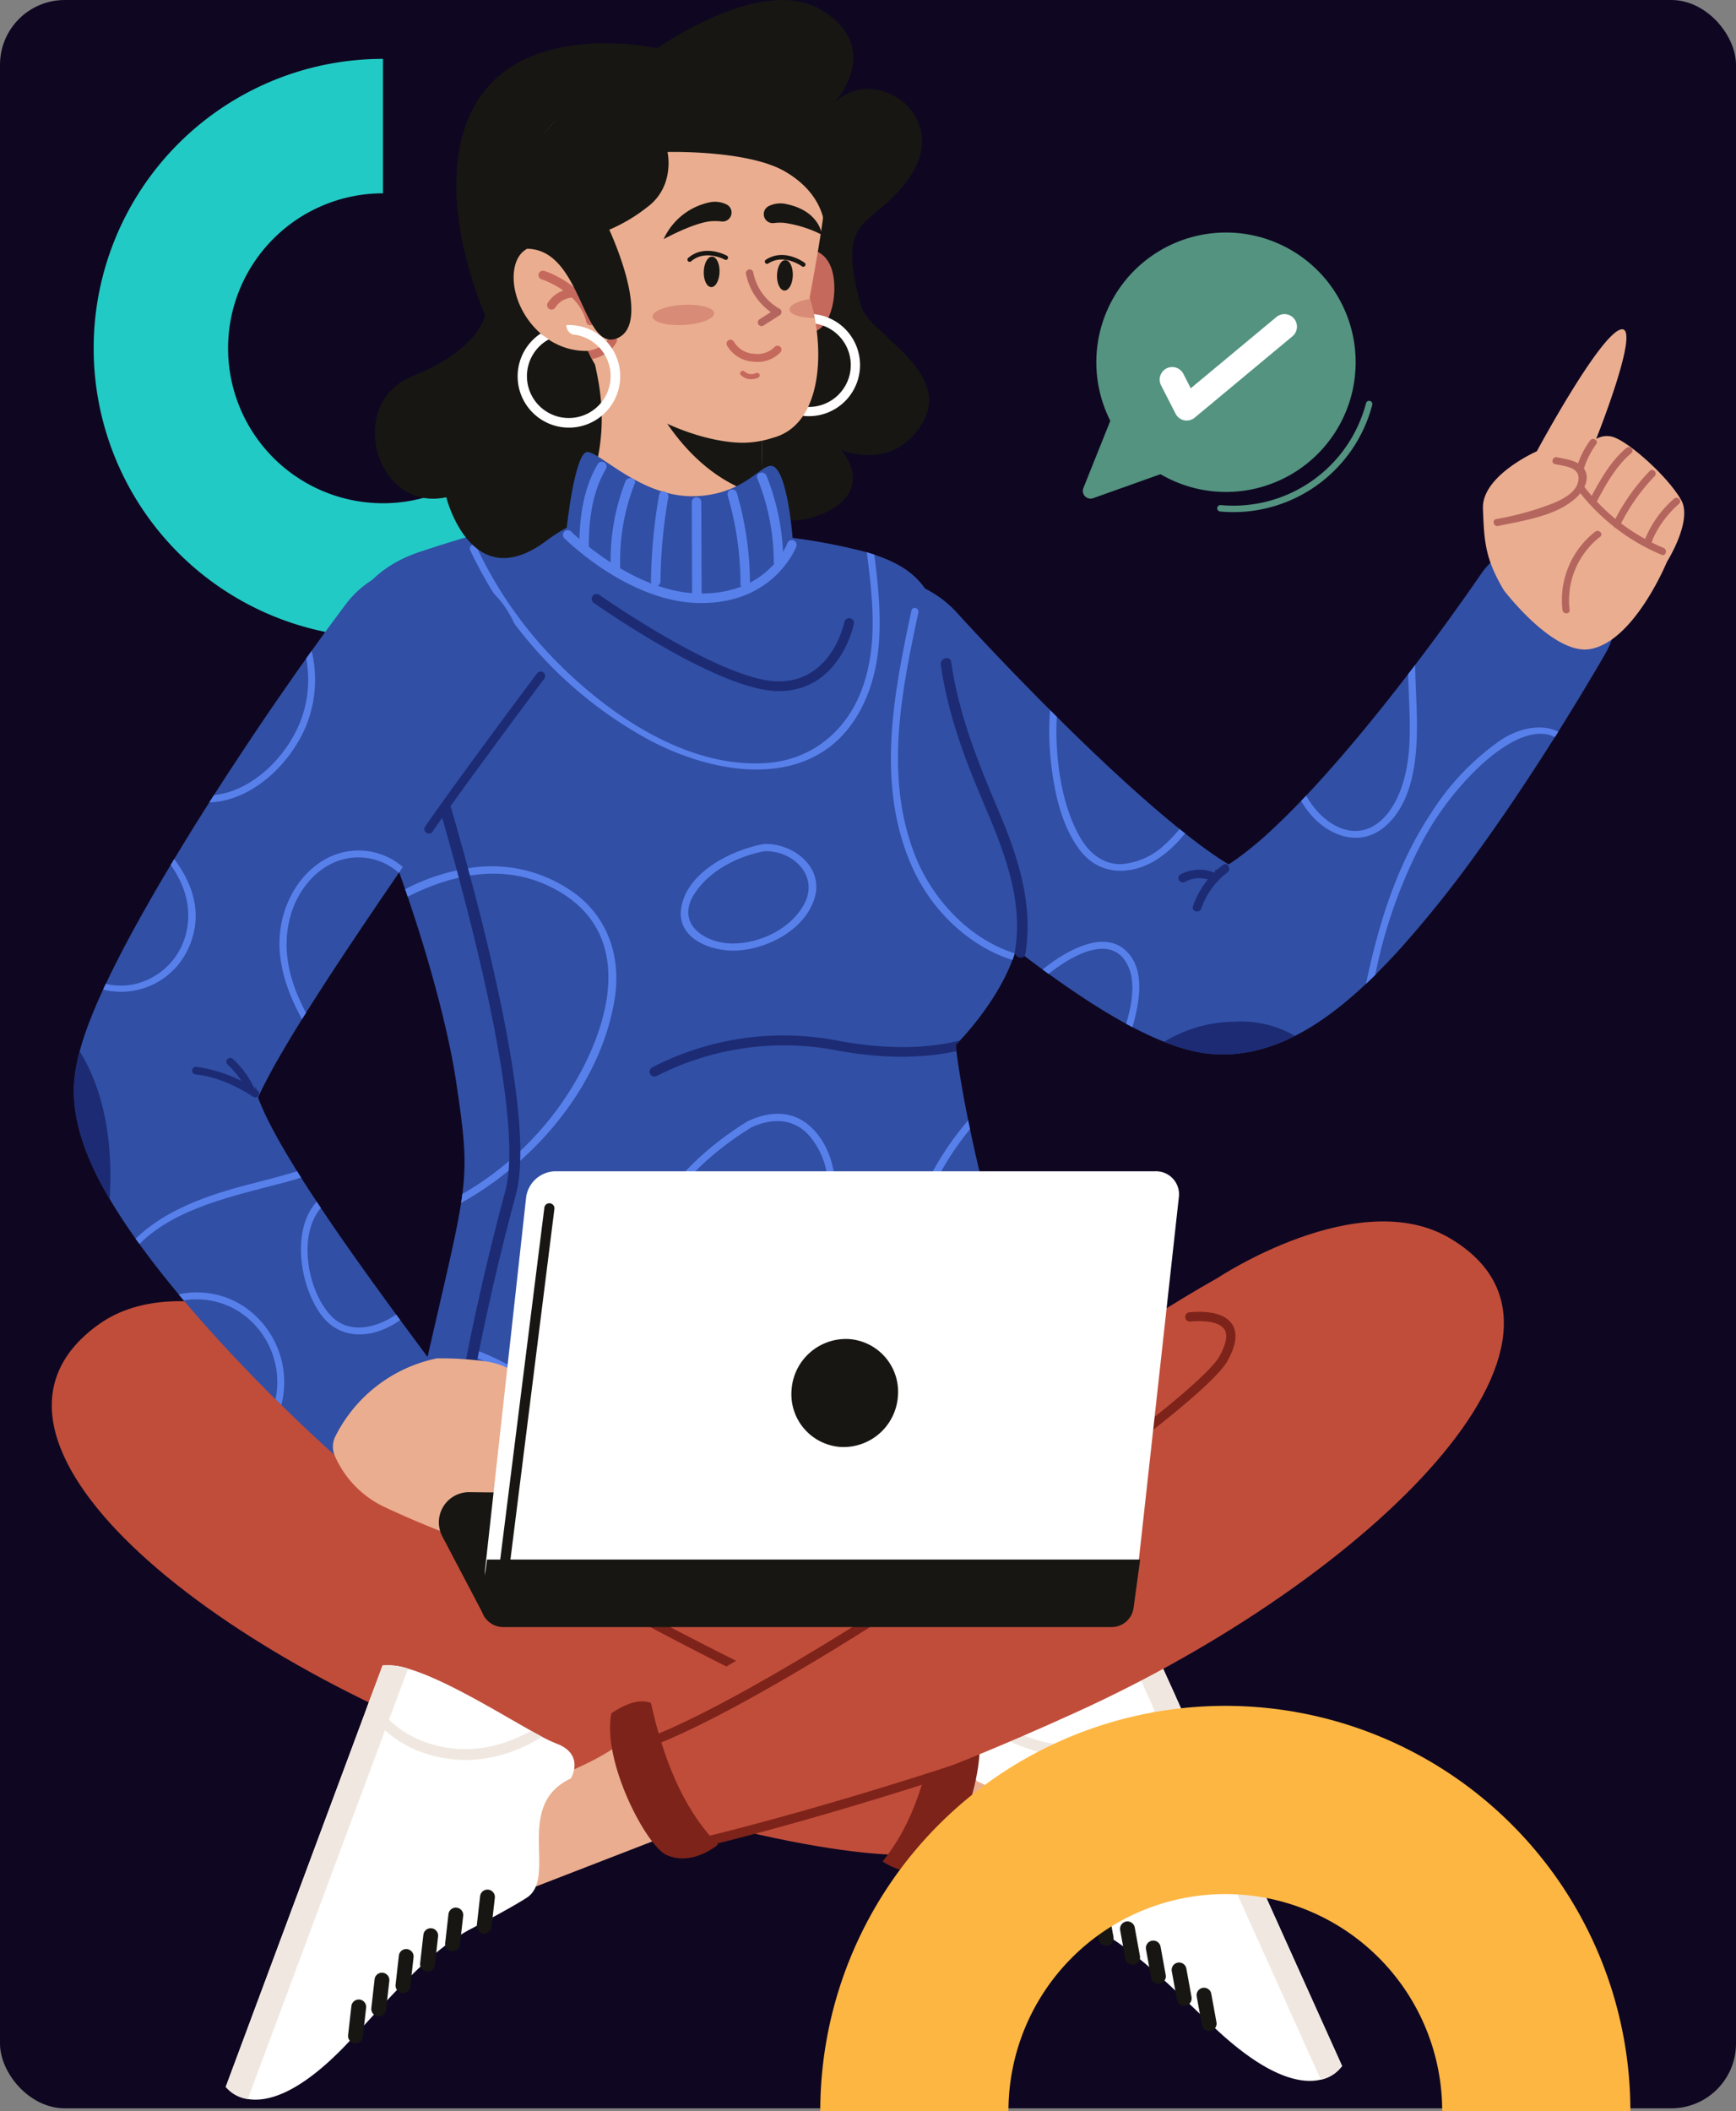<svg xmlns="http://www.w3.org/2000/svg" xmlns:xlink="http://www.w3.org/1999/xlink" width="295" height="358.609" viewBox="0 0 295 358.609">
  <rect x="0" y="0" width="295" height="358.609" fill="#808080" stroke="none"/>
  <defs>
    <clipPath id="clip-path">
      <rect id="Rectángulo_401801" data-name="Rectángulo 401801" width="4.286" height="3.247" fill="none"/>
    </clipPath>
    <clipPath id="clip-path-2">
      <rect id="Rectángulo_401802" data-name="Rectángulo 401802" width="10.46" height="3.456" fill="none"/>
    </clipPath>
    <clipPath id="clip-path-3">
      <rect id="Rectángulo_401803" data-name="Rectángulo 401803" width="49.207" height="47.504" fill="none"/>
    </clipPath>
  </defs>
  <g id="_117" data-name="117" transform="translate(-168.66 -467)">
    <g id="Grupo_1099796" data-name="Grupo 1099796" transform="translate(168.66 467)">
      <rect id="_46999web" data-name="46999web" width="295" height="358.146" rx="11" fill="#0f0721"/>
    </g>
    <path id="Trazado_873505" data-name="Trazado 873505" d="M49.164,98.328h0V75.488A26.324,26.324,0,1,1,75.488,49.164h22.84A49.164,49.164,0,1,0,49.164,98.328" transform="translate(184.576 575.328) rotate(-90)" fill="#22cac5"/>
    <g id="Grupo_1100635" data-name="Grupo 1100635" transform="translate(149.407 466.999)">
      <g id="Grupo_1100641" data-name="Grupo 1100641" transform="translate(28.051 0.001)">
        <path id="Trazado_876533" data-name="Trazado 876533" d="M102.7,198.35c2.586,1.857,6.679,3.789,12.8,5.736,34.78,11.066,66.67-6.8,66.67-6.8,1.927-9.524.735-20.349-2.474-24.311a3.5,3.5,0,0,0,.341-3.089l32.008-33.228c-18.2,15.086-40.717,20.021-58.246,30.614H153.8c-5.049,3.052-9.591,5.741-12.919,7.609-5.077,2.851-11.56,3.13-17.91,2.256-12.38-1.711-24.254-7.81-24.254-7.81s-39.861-18.068-47.336-17.465c-5.811.466,25.459,33.116,51.326,46.485" transform="translate(-3.623 76.251)" fill="#c04d3a"/>
        <path id="Trazado_876534" data-name="Trazado 876534" d="M130.968,196.38s-10.261-2.948-13.411-6.279l-7.129,16.786,24.27,7.575s.338-14.746-3.73-18.082" transform="translate(29.719 106.069)" fill="#eaad8f"/>
        <path id="Trazado_876535" data-name="Trazado 876535" d="M183.7,250.212l-31.374-69.64a10.686,10.686,0,0,0-4.281.826c-6.087,2.219-14.642,8.332-20.154,11.923-.642.424-1.246.81-1.8,1.148a22.309,22.309,0,0,1-2.326,1.3c-4.839,2.18-2.08,6.089-2.08,6.089,10.085,3.934,3.317,16.581,8.815,19.71,0,0,2.343,1.359,9.807,4.647s14.985,11.211,21.941,17.706c8.975,8.388,14.611,9.374,17.84,8.608a5.965,5.965,0,0,0,3.61-2.315" transform="translate(35.563 100.744)" fill="#fff"/>
        <path id="Trazado_876536" data-name="Trazado 876536" d="M173.978,250.212,142.6,180.573a10.686,10.686,0,0,0-4.281.826l32.046,71.129a5.965,5.965,0,0,0,3.61-2.315" transform="translate(45.283 100.744)" fill="#f0e8e0"/>
        <path id="Trazado_876537" data-name="Trazado 876537" d="M153.665,185.869l-.932-2.069a16.759,16.759,0,0,1-9.465,8.767c-7.033,2.765-13.531.726-17.24-1.053-.642.424-1.245.81-1.8,1.148,3.756,2.027,11.277,4.908,19.7,1.6a18.541,18.541,0,0,0,9.733-8.394" transform="translate(37.421 102.553)" fill="#f0e8e0"/>
        <path id="Trazado_876538" data-name="Trazado 876538" d="M136.515,208.181a1.259,1.259,0,0,0-2.385.743l.879,4.837a1.259,1.259,0,0,0,2.477-.45l-.88-4.837a1.28,1.28,0,0,0-.09-.293" transform="translate(42.932 115.744)" fill="#171612"/>
        <path id="Trazado_876539" data-name="Trazado 876539" d="M132.94,206.454a1.259,1.259,0,0,0-2.385.743l.88,4.836a1.258,1.258,0,1,0,2.476-.45l-.88-4.836a1.305,1.305,0,0,0-.09-.293" transform="translate(40.937 114.781)" fill="#171612"/>
        <path id="Trazado_876540" data-name="Trazado 876540" d="M139.4,210.242a1.259,1.259,0,0,0-2.385.743l.879,4.837a1.259,1.259,0,1,0,2.477-.452l-.88-4.836a1.229,1.229,0,0,0-.09-.293" transform="translate(44.539 116.894)" fill="#171612"/>
        <path id="Trazado_876541" data-name="Trazado 876541" d="M142.214,212.331a1.259,1.259,0,0,0-2.385.743l.879,4.837a1.259,1.259,0,0,0,2.477-.45l-.88-4.837a1.309,1.309,0,0,0-.09-.293" transform="translate(46.112 118.06)" fill="#171612"/>
        <path id="Trazado_876542" data-name="Trazado 876542" d="M145.029,214.726a1.259,1.259,0,0,0-2.387.743l.882,4.837a1.257,1.257,0,1,0,2.474-.452l-.879-4.836a1.392,1.392,0,0,0-.09-.293" transform="translate(47.682 119.396)" fill="#171612"/>
        <path id="Trazado_876543" data-name="Trazado 876543" d="M147.747,217.473a1.259,1.259,0,0,0-2.385.743l.88,4.837a1.258,1.258,0,1,0,2.476-.45l-.88-4.837a1.229,1.229,0,0,0-.09-.293" transform="translate(49.199 120.929)" fill="#171612"/>
        <path id="Trazado_876544" data-name="Trazado 876544" d="M68.228,148.957S43,135.341,28.386,145.866C1.665,165.11,47.005,202.131,98.873,220.21s68.709,15.612,68.709,15.612,11.272-3.1,7.271-21.364c0,0-29.9-11.367-45.455-23.274s-26.161-26.5-61.17-42.227" transform="translate(-20.473 79.16)" fill="#c04d3a"/>
        <path id="Trazado_876545" data-name="Trazado 876545" d="M156.482,215.3c-10.878-2.614-33.046-12.783-59.3-27.2-19.633-10.783-42.279-24.563-45.6-29.341-1.795-2.582-2.247-4.694-1.345-6.277,1.351-2.368,5.241-2.613,7.014-2.6a.789.789,0,0,1-.006,1.578c-1.743-.012-4.777.287-5.638,1.8-.715,1.257.3,3.192,1.27,4.594,2.68,3.854,21.634,15.991,45.067,28.86,20.177,11.08,46.25,24.005,58.908,27.048Z" transform="translate(-4.118 83.63)" fill="#7e231a"/>
        <path id="Trazado_876546" data-name="Trazado 876546" d="M120.227,187.056c-1.225,9.6-3.713,18.326-9.136,25.018,0,0,4.643,3.345,8.884.946,3.241-1.832,9.486-16.826,7.106-24.832-2.709-1.48-5.048-2-6.853-1.131" transform="translate(30.089 104.136)" fill="#7e231a"/>
        <path id="Trazado_876547" data-name="Trazado 876547" d="M75.858,196.526S85.9,192.9,88.82,189.366l8.234,16.271-23.709,9.18s-1.323-14.69,2.513-18.29" transform="translate(8.905 105.659)" fill="#eaad8f"/>
        <path id="Trazado_876548" data-name="Trazado 876548" d="M39.448,253.2,66.1,181.616a10.682,10.682,0,0,1,4.326.539c6.221,1.807,15.165,7.335,20.906,10.549.668.38,1.3.726,1.87,1.027a22.377,22.377,0,0,0,2.409,1.139c4.971,1.851,2.48,5.936,2.48,5.936-9.8,4.6-2.2,16.767-7.478,20.255,0,0-2.247,1.511-9.476,5.292s-14.2,12.186-20.708,19.132c-8.394,8.969-13.952,10.329-17.225,9.781a5.972,5.972,0,0,1-3.756-2.069" transform="translate(-9.886 101.303)" fill="#fff"/>
        <path id="Trazado_876549" data-name="Trazado 876549" d="M39.448,253.2,66.1,181.616a10.682,10.682,0,0,1,4.326.539L43.2,255.265a5.972,5.972,0,0,1-3.756-2.069" transform="translate(-9.886 101.303)" fill="#f0e8e0"/>
        <path id="Trazado_876550" data-name="Trazado 876550" d="M54.809,187.045l.791-2.127a16.759,16.759,0,0,0,10.03,8.115c7.2,2.289,13.548-.179,17.13-2.2.67.38,1.3.724,1.87,1.025-3.613,2.275-10.924,5.651-19.549,2.913a18.534,18.534,0,0,1-10.272-7.724" transform="translate(-1.315 103.177)" fill="#f0e8e0"/>
        <path id="Trazado_876551" data-name="Trazado 876551" d="M64.013,208.814a1.259,1.259,0,0,1,2.43.583l-.555,4.884a1.258,1.258,0,1,1-2.5-.284l.555-4.886a1.238,1.238,0,0,1,.07-.3" transform="translate(3.467 116.054)" fill="#171612"/>
        <path id="Trazado_876552" data-name="Trazado 876552" d="M67.465,206.852a1.259,1.259,0,0,1,2.43.583l-.555,4.884a1.259,1.259,0,1,1-2.5-.284l.555-4.886a1.319,1.319,0,0,1,.072-.3" transform="translate(5.393 114.959)" fill="#171612"/>
        <path id="Trazado_876553" data-name="Trazado 876553" d="M61.277,211.063a1.259,1.259,0,0,1,2.43.583l-.555,4.884a1.259,1.259,0,0,1-2.5-.284l.556-4.886a1.256,1.256,0,0,1,.07-.3" transform="translate(1.94 117.309)" fill="#171612"/>
        <path id="Trazado_876554" data-name="Trazado 876554" d="M58.6,213.336a1.259,1.259,0,0,1,2.43.583L60.48,218.8a1.259,1.259,0,1,1-2.5-.284l.555-4.886a1.241,1.241,0,0,1,.072-.3" transform="translate(0.449 118.577)" fill="#171612"/>
        <path id="Trazado_876555" data-name="Trazado 876555" d="M55.956,215.913a1.259,1.259,0,0,1,2.43.583l-.555,4.884a1.258,1.258,0,1,1-2.5-.283l.555-4.886a1.239,1.239,0,0,1,.07-.3" transform="translate(-1.028 120.015)" fill="#171612"/>
        <path id="Trazado_876556" data-name="Trazado 876556" d="M53.427,218.836a1.259,1.259,0,0,1,2.43.583L55.3,224.3a1.259,1.259,0,1,1-2.5-.284l.556-4.886a1.239,1.239,0,0,1,.07-.3" transform="translate(-2.44 121.646)" fill="#171612"/>
        <path id="Trazado_876557" data-name="Trazado 876557" d="M183.647,142.748s23.873-15.871,39.39-6.734c28.374,16.712-13.381,57.738-63.372,80.5s-66.988,21.85-66.988,21.85-11.506-2.053-9.2-20.607c0,0,28.729-14.062,43.129-27.347s23.619-28.785,57.04-47.66" transform="translate(14.511 74.309)" fill="#c04d3a"/>
        <path id="Trazado_876558" data-name="Trazado 876558" d="M135.4,192.163c-2.751.905-5.551,1.815-8.439,2.725-11.185,3.519-23.954,7.206-35.519,10.046l-.042,1.653c10.443-2.546,22.7-6,36.034-10.2,2.6-.82,5.26-1.681,7.924-2.558Z" transform="translate(19.1 107.22)" fill="#7e231a"/>
        <path id="Trazado_876559" data-name="Trazado 876559" d="M85.152,217.36c10.593-3.6,31.734-15.76,56.554-32.524,18.562-12.537,39.848-28.338,42.718-33.4,1.55-2.736,1.807-4.881.763-6.374-1.563-2.236-5.459-2.122-7.223-1.943a.79.79,0,0,0,.151,1.572c1.734-.173,4.783-.154,5.78,1.276.827,1.186,0,3.2-.844,4.689-2.314,4.083-20.074,17.909-42.229,32.872-19.077,12.886-43.854,28.148-56.179,32.339Z" transform="translate(15.332 79.807)" fill="#7e231a"/>
        <path id="Trazado_876560" data-name="Trazado 876560" d="M88.313,185.769c2.1,9.448,5.378,17.909,11.393,24.075,0,0-4.317,3.755-8.76,1.756-3.395-1.527-10.99-15.885-9.354-24.075,2.563-1.723,4.844-2.451,6.721-1.756" transform="translate(13.502 103.506)" fill="#7e231a"/>
        <path id="Trazado_876561" data-name="Trazado 876561" d="M237.258,61.3A12.54,12.54,0,0,0,219.8,64.471l-.167.235-1.3,1.88-1.362,1.935L214.2,72.4c-1.854,2.558-3.745,5.1-5.651,7.6a.429.429,0,0,1-.033.047c-.386.5-.765,1-1.162,1.508v0c-3.468,4.526-7.02,8.952-10.66,13.2-2.19,2.558-4.418,5.06-6.67,7.444-.285.3-.57.6-.858.9-1.606,1.675-3.228,3.283-4.85,4.794a61.7,61.7,0,0,1-6.109,5.077c-.472.333-.932.639-1.362.907-.8-.474-1.7-1.064-2.635-1.706-1.058-.732-2.162-1.541-3.276-2.4q-.75-.57-1.5-1.17c-.308-.241-.619-.486-.927-.738-3.728-3-7.516-6.36-11.249-9.814q-4.84-4.494-9.6-9.245c-.382-.372-.765-.751-1.142-1.134q-1.386-1.376-2.756-2.776-3.337-3.384-6.618-6.833l-3.256-3.456-1.606-1.729-1.528-1.675-.129-.145c-.28-.3-.57-.6-.871-.882a18.427,18.427,0,0,0-25.393,26.71l1.918,1.82,1.862,1.75,3.731,3.442q3.744,3.419,7.545,6.776c5.077,4.476,10.248,8.882,15.614,13.208,3.314,2.653,6.671,5.275,10.208,7.854q.5.369,1.016.735c1.9,1.369,3.854,2.726,5.886,4.069,1.561,1.025,3.175,2.046,4.89,3.052q1.171.689,2.42,1.369c.349.192.706.383,1.069.572q1,.528,2.094,1.05c1.028.485,2.072.964,3.275,1.435.025.012.053.02.078.033.313.118.6.237.935.354l1,.355c.321.112.72.232,1.081.343l.558.165.382.1.523.134a21.194,21.194,0,0,0,4.069.614c.667.047,1.273.047,1.9.037.591-.02,1.212-.048,1.761-.111a25.936,25.936,0,0,0,5.821-1.276,30.393,30.393,0,0,0,4.143-1.756l.171-.086c1.26-.647,2.382-1.312,3.423-1.983a54.4,54.4,0,0,0,5.426-4.06c1.069-.907,2.081-1.809,3.044-2.72.537-.5,1.053-1,1.561-1.507,1.326-1.312,2.569-2.619,3.777-3.932a192.578,192.578,0,0,0,13.318-16.549c4.052-5.574,7.849-11.2,11.5-16.89q.97-1.512,1.927-3.029c.2-.308.394-.622.589-.93q1.447-2.307,2.862-4.624c.879-1.44,1.748-2.881,2.614-4.337l1.3-2.191,1.318-2.273A12.589,12.589,0,0,0,237.258,61.3m-62.517,53.658c-.212.069-.326.069-.235,0a.342.342,0,0,1,.04-.023.257.257,0,0,1,.069-.034,1.643,1.643,0,0,1,.192-.067,3.24,3.24,0,0,1,.548-.128,4.711,4.711,0,0,1-.614.248" transform="translate(23.133 32.955)" fill="#314fa5"/>
        <path id="Trazado_876562" data-name="Trazado 876562" d="M152.339,98.363a19.8,19.8,0,0,1-4.858,4.49c-4.333,2.7-9.622,2.7-12.931-1.546-3.438-4.425-4.638-10.928-5.113-16.362a44.49,44.49,0,0,1-.02-7.514c.377.383.76.762,1.142,1.136a42,42,0,0,0-.04,4.25c.215,5.4,1.273,11.476,4,16.228,1.5,2.628,3.865,4.627,7.023,4.546a12.119,12.119,0,0,0,7.431-3.381,23.056,23.056,0,0,0,2.443-2.586c.31.252.619.5.927.738" transform="translate(40.231 43.204)" fill="#5880eb"/>
        <path id="Trazado_876563" data-name="Trazado 876563" d="M143.822,117.2c-.361-.187-.72-.379-1.069-.569.991-3.412,1.739-7.48.028-10.39-3-5.107-9.887-.76-13.224,1.9-.341-.243-.678-.488-1.016-.735q.86-.708,1.776-1.346c3.476-2.43,9.342-5.419,12.842-1.39,2.85,3.281,1.771,8.589.662,12.532" transform="translate(39.825 57.296)" fill="#5880eb"/>
        <path id="Trazado_876564" data-name="Trazado 876564" d="M176.4,84.723c-.171,5.353-1.195,11.87-5.663,15.435-4.231,3.375-9.508,1.306-12.609-2.541a15.757,15.757,0,0,1-1.387-2.011q.432-.451.857-.9a14.4,14.4,0,0,0,2.225,3c2.019,2.085,4.939,3.643,7.886,2.731,2.418-.748,4.13-2.874,5.219-5.06,2.5-5.014,2.395-10.928,2.183-16.382-.065-1.647-.139-3.294-.184-4.936v0c.4-.5.777-1,1.164-1.508a.4.4,0,0,0,.033-.044c.048,4.069.4,8.147.276,12.219" transform="translate(55.56 40.454)" fill="#5880eb"/>
        <path id="Trazado_876565" data-name="Trazado 876565" d="M196.5,80.032c-.195.308-.391.622-.589.93-4.2-2.166-9.943,2.273-12.931,5.095A50.708,50.708,0,0,0,173.53,98.43a84.085,84.085,0,0,0-8.147,22.932c-.508.5-1.024,1-1.561,1.508,2.127-10.208,5.241-20.257,11.054-29a43.193,43.193,0,0,1,11.906-12.456c2.89-1.882,6.719-2.842,9.715-1.382" transform="translate(59.511 44.259)" fill="#5880eb"/>
        <path id="Trazado_876566" data-name="Trazado 876566" d="M164.047,113.825a30.585,30.585,0,0,1-4.143,1.757,26.022,26.022,0,0,1-5.821,1.276c-.548.062-1.17.09-1.761.111-.629.008-1.235.008-1.9-.037a21.44,21.44,0,0,1-4.069-.614l-.523-.136-.383-.1-.556-.165c-.361-.111-.76-.231-1.081-.343l-1-.354c-.333-.118-.622-.235-.935-.354-.025-.012-.053-.02-.078-.033a23.5,23.5,0,0,1,12.1-3.432,18.32,18.32,0,0,1,10.155,2.427" transform="translate(47.221 62.152)" fill="#1c2b74"/>
        <path id="Trazado_876567" data-name="Trazado 876567" d="M150.087,94.36a14.807,14.807,0,0,0-5.126,7.017c-.312.891,1.1,1.274,1.41.389a13.093,13.093,0,0,1,4.454-6.143c.742-.561.012-1.834-.738-1.264" transform="translate(48.962 52.569)" fill="#1c2b74"/>
        <path id="Trazado_876568" data-name="Trazado 876568" d="M144.456,96.9a5.164,5.164,0,0,1,4.478-.221c.857.365,1.6-.9.738-1.263a6.747,6.747,0,0,0-5.955.221c-.832.441-.094,1.7.738,1.264" transform="translate(48.09 52.912)" fill="#1c2b74"/>
        <path id="Trazado_876569" data-name="Trazado 876569" d="M170.5,201.922a59.3,59.3,0,0,1-16.829,12.2c-.383.193-.765.379-1.151.555a70.637,70.637,0,0,1-11.641,4.241,90.491,90.491,0,0,1-41.548.994c-.511-.1-1.024-.213-1.531-.327a91.666,91.666,0,0,1-11.18-3.27,78.973,78.973,0,0,1-13.274-6.243q-.874-.509-1.729-1.058a66.468,66.468,0,0,1-6.05-4.281c3.828-17.082,6.025-25.616,6.977-31.814.081-.523.156-1.028.215-1.519.776-6.02.277-10.135-1.067-19.13-1.192-7.977-4.18-19.492-8.218-31.371-.143-.425-.287-.849-.438-1.273-.369-1.075-.746-2.158-1.137-3.233-.193-.533-.386-1.061-.584-1.6-1.444-3.942-3-7.871-4.626-11.654C49.6,86.623,48.458,68.01,65.5,62.32c11.143-3.714,20.822-5.981,20.822-5.981l39.2,3.245a96.7,96.7,0,0,1,15.966,2.8c.436.129.865.263,1.271.4,11.121,3.711,10.8,10.043,13.308,23.295,3.413,18.043,13.291,34.7,10.851,43.48-.092.319-.184.637-.29.952-.122.383-.255.76-.394,1.134-2.371,6.285-7.09,11.716-8.9,13.66-.463.5-.735.763-.735.763l.014.118c.028.294.062.6.1.927.154,1.248.369,2.72.647,4.4.4,2.446.855,4.915,1.351,7.368.106.5.206,1,.316,1.5a281.006,281.006,0,0,0,10.4,36.914q.542,2.323,1.07,4.626" transform="translate(-2.988 31.435)" fill="#314fa5"/>
        <path id="Trazado_876570" data-name="Trazado 876570" d="M117.443,72.9c1.14,8,3.889,15.555,7.05,22.958,3.454,8.089,7.051,16.672,5.56,25.655-.192,1.151,1.572,1.647,1.764.486,1.405-8.468-1.3-16.627-4.577-24.343-3.476-8.195-6.769-16.371-8.033-25.242-.165-1.161-1.927-.667-1.764.486" transform="translate(33.627 40.035)" fill="#1c2b74"/>
        <path id="Trazado_876571" data-name="Trazado 876571" d="M133.047,124.967c-.122.382-.256.76-.394,1.134-7.464-2.357-13.768-8.475-17.029-15.76C109.409,96.447,112.433,81,115.49,66.72c.162-.768,1.341-.439,1.175.326-2.867,13.389-5.768,27.747-.682,40.992,2.963,7.723,9.329,14.5,17.064,16.93" transform="translate(30.596 36.982)" fill="#5880eb"/>
        <path id="Trazado_876572" data-name="Trazado 876572" d="M94.607,117.07c-2.365,14.558-13.472,27.581-26.085,34.573.081-.523.154-1.028.215-1.521a52.807,52.807,0,0,0,16.187-14.478c7.609-10.382,14.5-28.078.776-36.6-8.552-5.317-17.918-3.643-26.252.573-.142-.424-.285-.846-.435-1.268A35.194,35.194,0,0,1,70.53,94.663a23.96,23.96,0,0,1,17.7,4.671c5.512,4.342,7.488,10.91,6.381,17.736" transform="translate(1.031 52.709)" fill="#5880eb"/>
        <path id="Trazado_876573" data-name="Trazado 876573" d="M123.388,125.765a48.492,48.492,0,0,0-7.541,42.009,49.793,49.793,0,0,0,3.823,9.622c-.382.193-.762.379-1.148.555a51.251,51.251,0,0,1-4.719-33.97,49.655,49.655,0,0,1,10.914-21.822c.1.5.206,1,.316,1.5-.572.689-1.119,1.385-1.645,2.108" transform="translate(31.008 68.159)" fill="#5880eb"/>
        <path id="Trazado_876574" data-name="Trazado 876574" d="M91.2,169.206c-.514-.1-1.027-.213-1.535-.327a43.74,43.74,0,0,0-22.891-20.448c-.72-.282-.407-1.457.327-1.176A45.029,45.029,0,0,1,90.93,168.661c.092.181.181.36.274.545" transform="translate(5.137 82.138)" fill="#5880eb"/>
        <path id="Trazado_876575" data-name="Trazado 876575" d="M103.789,122.7c-6.891,4.267-12.9,9.817-16.717,17.043-3.024,5.722-6.679,15.154-.947,20.426,6.506,5.986,15.7.871,21.022-4.032,6.056-5.574,11.585-14.078,11.453-22.594-.061-3.9-1.669-8.108-4.866-10.507-3.046-2.284-6.66-1.852-9.944-.337-.712.329-.094,1.38.615,1.053,3.294-1.521,6.855-1.641,9.543,1.084a13.016,13.016,0,0,1,3.41,9.754c-.351,7.419-4.962,14.707-10.133,19.788-4.936,4.852-14.12,10.833-20.45,4.718-5.124-4.948-1.209-14.064,1.608-19.219,3.73-6.83,9.458-12.062,16.022-16.125.667-.413.055-1.468-.615-1.053" transform="translate(14.475 67.761)" fill="#5880eb"/>
        <path id="Trazado_876576" data-name="Trazado 876576" d="M132.338,87.679c-7.578,13.793-24.577,11.032-36.252,4.635a71.13,71.13,0,0,1-29.955-32c-.333-.7.72-1.326,1.053-.614a70.111,70.111,0,0,0,13.24,19.158c9.074,9.309,22.65,18.678,36.285,17.605,7.5-.589,13.3-5.394,15.935-12.353,2.837-7.5,1.877-15.667.89-23.427.439.129.866.265,1.273.4,1.122,8.9,2.016,18.42-2.468,26.59" transform="translate(4.967 33.136)" fill="#5880eb"/>
        <path id="Trazado_876577" data-name="Trazado 876577" d="M103.037,92.054c-5.3,1.008-12.609,4.605-13.824,10.488-1.144,5.535,5.068,7.852,9.515,7.584,5.261-.315,11.568-3.621,13.126-9.033,1.514-5.255-3.823-9.282-8.655-9.061-.781.036-.785,1.256,0,1.22,4.9-.224,9.527,4.192,6.793,9.1-2.286,4.1-7.321,6.5-11.89,6.579-4.785.084-10.078-3.281-6.663-8.508,2.6-3.97,7.388-6.33,11.923-7.193.77-.146.444-1.323-.324-1.176" transform="translate(17.805 51.345)" fill="#5880eb"/>
        <path id="Trazado_876578" data-name="Trazado 876578" d="M77.837,160.912c-3.431,12.758-6.261,25.569-8.517,38.613q-.876-.509-1.731-1.058c2.242-12.845,5.042-25.473,8.425-38.046,4.791-17.8-16.725-83.281-16.943-83.945a.944.944,0,0,1,1.793-.592c.894,2.717,21.91,66.678,16.972,85.028" transform="translate(1.037 41.979)" fill="#1c2b74"/>
        <path id="Trazado_876579" data-name="Trazado 876579" d="M128.9,155.842a80.716,80.716,0,0,1-26.629,3.471,123.022,123.022,0,0,1-27.1-3.685.965.965,0,1,1,.519-1.859,121.06,121.06,0,0,0,26.661,3.614c13.419.284,31.966-1.933,44.122-14.1a.965.965,0,1,1,1.366,1.363,46.827,46.827,0,0,1-18.943,11.2" transform="translate(9.657 79.787)" fill="#1c2b74"/>
        <path id="Trazado_876580" data-name="Trazado 876580" d="M137.713,114.642c.028.294.065.6.108.93-5.5,1.229-12.588,1.391-20.923-.235a47.59,47.59,0,0,0-29.982,4.446.82.82,0,0,1-.408.111.833.833,0,0,1-.72-.413.825.825,0,0,1,.307-1.126,48.458,48.458,0,0,1,31.12-4.637c8.64,1.684,15.841,1.421,21.221.045-.463.5-.735.765-.735.765,0,.036.008.073.012.114" transform="translate(15.909 62.984)" fill="#1c2b74"/>
        <path id="Trazado_876581" data-name="Trazado 876581" d="M111.137,81.272c-10.055,0-30.572-14.4-31.44-15.014a.826.826,0,0,1,.952-1.349c.209.148,20.955,14.712,30.488,14.712,9.12,0,11.143-9.963,11.163-10.064a.825.825,0,1,1,1.62.312c-.022.114-2.314,11.4-12.783,11.4" transform="translate(12.377 36.131)" fill="#1c2b74"/>
        <path id="Trazado_876582" data-name="Trazado 876582" d="M207.835,75.424S202.351,88.8,194.882,90.217c-6.288,1.192-14.766-10-14.766-10-3.18-5.381-3.336-8.268-3.541-13.871s9.158-9.719,9.158-9.719,10.6-19.711,14.252-20.688-4.171,18.6-4.171,18.6a3.59,3.59,0,0,1,3.438-.114c2.751,1.221,8.743,6.539,11,10.466,2.021,3.515-2.419,10.532-2.419,10.532" transform="translate(66.624 20.032)" fill="#eaad8f"/>
        <path id="Trazado_876583" data-name="Trazado 876583" d="M178.5,61.537c4.292-.913,9.745-1.662,13.149-4.691,1.259-1.12,2.5-3.079,1.612-4.775-.855-1.645-3.177-1.862-4.764-2.208-.763-.167-1.089,1.006-.323,1.173,1.636.357,4.225.48,3.982,2.658-.224,2.005-2.405,3.152-4.073,3.892a49.626,49.626,0,0,1-9.909,2.778c-.765.164-.441,1.335.324,1.173" transform="translate(67.276 27.812)" fill="#b4665e"/>
        <path id="Trazado_876584" data-name="Trazado 876584" d="M186.988,53.763A34.808,34.808,0,0,0,201.2,64.736c.72.3,1.035-.872.324-1.172a33.273,33.273,0,0,1-13.489-10.415c-.471-.612-1.527-.006-1.05.614" transform="translate(72.369 29.513)" fill="#b4665e"/>
        <path id="Trazado_876585" data-name="Trazado 876585" d="M190.824,58.029a14.724,14.724,0,0,0-5.546,13.28c.076.771,1.293.779,1.217,0a13.633,13.633,0,0,1,5.19-12.42c.608-.492-.257-1.349-.86-.86" transform="translate(71.437 32.296)" fill="#b4665e"/>
        <path id="Trazado_876586" data-name="Trazado 876586" d="M189.384,58.021c1.581-2.979,3.273-6.054,5.889-8.256.6-.5-.265-1.362-.86-.86-2.691,2.264-4.453,5.439-6.079,8.5-.366.69.682,1.306,1.05.614" transform="translate(73.145 27.202)" fill="#b4665e"/>
        <path id="Trazado_876587" data-name="Trazado 876587" d="M191.883,60.817a33.186,33.186,0,0,1,5.955-8.528c.539-.569-.319-1.429-.86-.86a34.288,34.288,0,0,0-6.145,8.774c-.335.7.714,1.321,1.05.614" transform="translate(74.546 28.591)" fill="#b4665e"/>
        <path id="Trazado_876588" data-name="Trazado 876588" d="M194.422,61.118l-.17.263L195.3,62a17.631,17.631,0,0,1,4.777-6.707c.592-.514-.271-1.371-.86-.86a18.3,18.3,0,0,0-4.965,6.953A.608.608,0,0,0,195.3,62c.058-.087.114-.176.171-.263.427-.659-.625-1.268-1.05-.614" transform="translate(76.456 30.281)" fill="#b4665e"/>
        <path id="Trazado_876589" data-name="Trazado 876589" d="M189.087,48.131a15.3,15.3,0,0,0-2.3,4.733.608.608,0,0,0,1.172.323,14.327,14.327,0,0,1,2.183-4.442c.449-.643-.6-1.253-1.05-.614" transform="translate(72.309 26.704)" fill="#b4665e"/>
        <path id="Trazado_876590" data-name="Trazado 876590" d="M91.893,64.513A16.7,16.7,0,0,0,69.17,68.179c-.531.706-1.016,1.34-1.5,2.014L66.2,72.175c-.974,1.324-1.926,2.656-2.885,3.987a.163.163,0,0,1-.026.033c-.265.371-.534.745-.8,1.119-.044.059-.083.117-.123.174-1.591,2.225-3.138,4.471-4.7,6.716-1.874,2.688-3.688,5.417-5.517,8.148l-2.722,4.113-2.683,4.15-.055.086q-.4.622-.791,1.242-3.024,4.749-5.958,9.62c-.2.33-.4.664-.6,1q-1.514,2.529-3,5.1c-1.678,2.926-3.343,5.891-4.962,8.977-.805,1.547-1.611,3.119-2.4,4.742-.224.458-.444.919-.668,1.385-.154.324-.305.65-.46.98-.411.886-.819,1.8-1.223,2.748-.382.9-.767,1.838-1.15,2.842s-.763,2.06-1.139,3.275c-.154.508-.313,1.036-.463,1.616-.223.809-.432,1.715-.626,2.807a24.853,24.853,0,0,0-.363,3.535l0,.274,0,.315.012.628c.006.248.016.327.02.467l.033.385.065.774.044.383.047.344c.064.449.136.9.218,1.354.081.413.168.81.256,1.215s.193.759.29,1.123l.148.542.079.271.076.248.322.988c.106.337.221.612.333.921.221.623.45,1.176.682,1.732a52.061,52.061,0,0,0,2.912,5.822c.179.312.358.623.539.93,1.44,2.444,2.92,4.666,4.423,6.783.215.3.43.6.643.9.193.263.382.527.573.785,1.988,2.709,4.032,5.274,6.095,7.762.126.157.256.31.385.466.159.19.319.377.478.567,4.256,5.042,8.655,9.773,13.171,14.361.8.816,1.608,1.62,2.426,2.423q.486.486.989.972c1.226,1.209,2.471,2.4,3.713,3.591q1.82,1.708,3.658,3.4c.617.561,1.24,1.114,1.863,1.669l.947.841.985.858a11.132,11.132,0,0,0,16.265-15.008l-.156-.206L79.839,191.9q-.752-1.007-1.493-2.016c-.232-.315-.463-.629-.695-.941q-1.7-2.325-3.384-4.654c-3.242-4.481-6.422-8.974-9.416-13.458-.234-.351-.467-.706-.7-1.059l-.477-.724c-.748-1.12-1.469-2.242-2.176-3.361-.227-.358-.45-.718-.673-1.078-.645-1.039-1.276-2.077-1.888-3.1-.735-1.24-1.427-2.477-2.074-3.68s-1.237-2.376-1.742-3.485c-.361-.812-.689-1.6-.935-2.276.106-.235.229-.5.363-.791.234-.489.5-1.03.788-1.588.58-1.123,1.228-2.342,1.927-3.571s1.438-2.5,2.2-3.769c.71-1.184,1.443-2.381,2.187-3.577.224-.36.45-.723.678-1.083q.958-1.531,1.947-3.063c1.661-2.6,3.371-5.2,5.1-7.8s3.495-5.21,5.257-7.821l3.47-5.09.676-1,1.195-1.75,5.4-7.833L90.8,95.49l5.361-7.79.014-.02a16.653,16.653,0,0,0-4.278-23.167M53.86,150.77l.006.083.008.17.006.093a22.239,22.239,0,0,1-.125-.492c0-.055-.017-.114-.028-.171l-.008-.044,0-.023v-.044c.006-.028,0-.07.012-.048.012.006.016.006.022.022a.609.609,0,0,1,.05.162l.008.044.017.081c.012.055.02.114.028.168" transform="translate(-19.13 34.363)" fill="#314fa5"/>
        <path id="Trazado_876591" data-name="Trazado 876591" d="M54.349,83.082c-2.477,6.69-9.233,13.4-16.694,13.629q.393-.622.793-1.242c6.7-.67,12.624-6.849,14.841-12.912a19.587,19.587,0,0,0,.835-10.3c.041-.058.079-.115.123-.174.262-.374.531-.748.8-1.119a20.966,20.966,0,0,1-.7,12.119" transform="translate(-10.886 39.594)" fill="#5880eb"/>
        <path id="Trazado_876592" data-name="Trazado 876592" d="M66.269,95.53l-.676,1a10.308,10.308,0,0,0-9.606-2.251c-4.454,1.223-7.651,5.327-8.831,9.653-1.574,5.782-.055,11.3,2.661,16.376-.227.36-.455.723-.678,1.083-3.541-6.427-5.43-13.528-2.083-20.559,1.932-4.06,5.635-7.425,10.212-8a11.492,11.492,0,0,1,9,2.7" transform="translate(-6.615 51.742)" fill="#5880eb"/>
        <path id="Trazado_876593" data-name="Trazado 876593" d="M57.735,128.788c-.989.312-1.976.6-2.945.854-8.111,2.159-18.381,4.222-24.526,10.426-.213-.3-.428-.6-.643-.9,5.006-4.925,12.442-7.475,19.179-9.212,2.6-.668,5.43-1.377,8.262-2.245.223.358.446.72.673,1.077" transform="translate(-15.369 71.258)" fill="#5880eb"/>
        <path id="Trazado_876594" data-name="Trazado 876594" d="M64.527,151.137A15.015,15.015,0,0,1,61.6,152.75c-3.792,1.544-7.89,1-10.438-2.4-3.7-4.925-5.215-14.512-.829-19.323.235.355.469.71.7,1.061-3.957,4.677-2.279,13.959,1.631,18.22,3.088,3.367,7.818,2.18,11.169-.111.232.312.463.628.695.943" transform="translate(-5.31 73.106)" fill="#5880eb"/>
        <path id="Trazado_876595" data-name="Trazado 876595" d="M51.763,160.035q-.5-.486-.989-.972a14.267,14.267,0,0,0-6.17-14.857,13.42,13.42,0,0,0-9.427-1.927c-.159-.19-.318-.377-.478-.567-.129-.156-.259-.31-.383-.466a14.554,14.554,0,0,1,10.946,1.974,15.517,15.517,0,0,1,6.5,16.815" transform="translate(-12.75 78.626)" fill="#5880eb"/>
        <path id="Trazado_876596" data-name="Trazado 876596" d="M40.487,109a12.567,12.567,0,0,1-14.417,6.843c.154-.332.305-.657.46-.98a11,11,0,0,0,4.725.092,11.714,11.714,0,0,0,8.87-8.46c1.137-4.467-.151-8.4-2.564-11.834.2-.333.4-.667.6-1,3.325,4.464,4.982,9.664,2.328,15.337" transform="translate(-17.35 52.261)" fill="#5880eb"/>
        <path id="Trazado_876597" data-name="Trazado 876597" d="M61.932,100.738a.758.758,0,0,0,.575-.329c5-7.285,18.833-25.781,18.971-25.967a.762.762,0,1,0-1.221-.913c-.139.185-13.986,18.707-19.006,26.016a.762.762,0,0,0,.681,1.192" transform="translate(2.205 40.855)" fill="#1c2b74"/>
        <path id="Trazado_876598" data-name="Trazado 876598" d="M22.891,122.186c.006.246.017.327.025.466l.028.385.069.773.041.385.05.343c.064.453.137.905.217,1.355.081.411.168.81.259,1.214s.189.762.288,1.128l.15.542.078.27.076.248.322.985c.106.337.218.615.332.924.223.62.452,1.173.682,1.732a53.163,53.163,0,0,0,2.91,5.822q.271.47.542.93c.759-12.2-2.05-20.146-5.085-25.06-.22.807-.432,1.717-.626,2.8a24.742,24.742,0,0,0-.36,3.537l-.006.274v.315Z" transform="translate(-19.129 63.957)" fill="#1c2b74"/>
        <path id="Trazado_876599" data-name="Trazado 876599" d="M46.52,121.518a.652.652,0,0,0,.355-1.184,24.188,24.188,0,0,0-10.382-4.01.652.652,0,0,0-.117,1.3c4.995.449,9.7,3.742,9.745,3.775a.646.646,0,0,0,.4.12" transform="translate(-11.93 64.903)" fill="#1c2b74"/>
        <path id="Trazado_876600" data-name="Trazado 876600" d="M43.723,121.49a.685.685,0,0,0,.212-.044.652.652,0,0,0,.374-.843,15.861,15.861,0,0,0-3.7-5.082.652.652,0,1,0-.876.967,14.8,14.8,0,0,1,3.357,4.584.653.653,0,0,0,.631.418" transform="translate(-9.845 64.362)" fill="#1c2b74"/>
        <path id="Trazado_876601" data-name="Trazado 876601" d="M68.817,148.109a56.627,56.627,0,0,1,8.622.562c3.46.628,4.476,1.887,4.476,1.887l.372,6.389a25.612,25.612,0,0,1,8.1,1c4.11,1.254,7.04,4.663,8.905,6.011s-1.415,3.3-4.814,2.005a27.5,27.5,0,0,0-7.7-1.824,25.615,25.615,0,0,1,6.584,3.068c2.362,1.795,7.57,4.909,7.067,6.98s-5.419-.427-8.913-1.541-4.959-2.136-8-2.41a19.787,19.787,0,0,1,4.864,3.141c1.528,1.609,4.565,4.432,5.286,5.99s-3.323,1.969-6.526-.05-4.521-4.545-6.874-4.381a45.8,45.8,0,0,1,3.287,3.836c1.212,1.673,2.519,6.713.726,7.252s-5.992-5.44-8.955-6.416a151.006,151.006,0,0,1-15.444-6.261,17.156,17.156,0,0,1-8.416-8.681,3.863,3.863,0,0,1,.064-3.248,24.893,24.893,0,0,1,17.292-13.308" transform="translate(-3.365 82.638)" fill="#eaad8f"/>
        <path id="Trazado_876602" data-name="Trazado 876602" d="M103.736,8.2s-22.108-4.984-30.7,9.123S74.451,53.5,74.451,53.5s-.8,5.74-12.336,10.406-6.173,23.159,5.73,20.562c0,0,4.235,16.979,17,7.4S116.924,85,116.924,85s7.2,6.137,15.548,1.963S134.928,76.4,134.928,76.4s8.653,3.893,13.757-4.409c5.417-8.812-9.061-15.4-10.32-19.9C133.8,35.771,140.186,39.237,146.5,30.22c7.709-11.012-6.949-20.135-13.372-11.956,0,0,9.625-9.631-1.441-16.518-10.111-6.293-27.95,6.45-27.95,6.45" transform="translate(-0.81 0)" fill="#171612"/>
        <path id="Trazado_876603" data-name="Trazado 876603" d="M103.7,27.181s3.124-.048,4.127,3.842-.305,10.689-4.387,10.293.26-14.135.26-14.135" transform="translate(24.841 15.165)" fill="#c6695d"/>
        <path id="Trazado_876604" data-name="Trazado 876604" d="M97.478,42.915a8.688,8.688,0,1,1,8.689,8.687,8.7,8.7,0,0,1-8.689-8.687m1.574,0a7.115,7.115,0,1,0,7.115-7.115,7.124,7.124,0,0,0-7.115,7.115" transform="translate(22.493 19.097)" fill="#fff"/>
        <line id="Línea_721" data-name="Línea 721" y2="0.003" transform="translate(120.758 74.162)" fill="#eaad8f"/>
        <path id="Trazado_876605" data-name="Trazado 876605" d="M77.684,66.663s6.444,9.627,18.185,10.117c14.916.623,15.949-5.883,15.949-5.883a27.939,27.939,0,0,1-1.79-5.972c-.148-.8-.271-1.617-.369-2.469a67.951,67.951,0,0,1-.368-7.855q0-1.045.019-2.166v-.087C98.883,50.973,90.093,47.3,83.628,40.374l-1.62-.756-1.092-.513-.129.614.388,1.871c1.846,8.8.59,16.373-3.49,25.072" transform="translate(11.449 21.819)" fill="#eaad8f"/>
        <path id="Trazado_876606" data-name="Trazado 876606" d="M86.537,44.482c2.645,4.641,8.511,12.725,18.181,14.975a67.953,67.953,0,0,1-.368-7.855c0-.695.006-1.419.019-2.164-.2.044-.4.081-.608.115-5.509.932-11.827-1.315-17.225-5.071" transform="translate(16.388 24.819)" fill="#171612"/>
        <path id="Trazado_876607" data-name="Trazado 876607" d="M76.639,62.138S78,49.523,80.071,49.29s9.373,8.027,18.812,7.488,11.471-7.232,13.515-4.492,2.664,12.093,2.664,12.093-1.293,8.36-11.911,9.011S78.518,65.739,76.639,62.138" transform="translate(10.866 27.499)" fill="#314fa5"/>
        <path id="Trazado_876608" data-name="Trazado 876608" d="M81.164,50.721c-2.48,4.186-3.132,9.136-3.149,13.928a.807.807,0,0,0,1.613,0c.016-4.513.59-9.169,2.929-13.115a.807.807,0,0,0-1.393-.813" transform="translate(11.633 28.084)" fill="#5880eb"/>
        <path id="Trazado_876609" data-name="Trazado 876609" d="M83.954,52.656a36.711,36.711,0,0,0-2.513,14.589.807.807,0,0,0,1.612,0,35.571,35.571,0,0,1,2.455-14.16c.4-.957-1.162-1.374-1.555-.428" transform="translate(13.545 29.082)" fill="#5880eb"/>
        <path id="Trazado_876610" data-name="Trazado 876610" d="M87.217,54.156a90.605,90.605,0,0,0-1.388,14.765.807.807,0,0,0,1.612,0,87.943,87.943,0,0,1,1.331-14.336c.179-1.014-1.374-1.45-1.555-.428" transform="translate(15.993 29.891)" fill="#5880eb"/>
        <path id="Trazado_876611" data-name="Trazado 876611" d="M90.28,55q.028,7.836.055,15.672a.807.807,0,0,0,1.612,0Q91.919,62.837,91.893,55a.807.807,0,0,0-1.613,0" transform="translate(18.477 30.253)" fill="#5880eb"/>
        <path id="Trazado_876612" data-name="Trazado 876612" d="M99.784,70.189q-.5,0-1.011-.02C87.17,69.7,76.9,59.616,76.47,59.188a.811.811,0,0,1,1.144-1.15c.1.1,10.261,10.071,21.226,10.51,12.051.474,15.382-8.148,15.517-8.516a.811.811,0,0,1,1.524.556c-.036.1-3.647,9.6-16.1,9.6" transform="translate(10.638 32.251)" fill="#5880eb"/>
        <path id="Trazado_876613" data-name="Trazado 876613" d="M94.2,54.357a53.3,53.3,0,0,1,2.187,15.128.806.806,0,0,0,1.611,0,54.826,54.826,0,0,0-2.243-15.556.807.807,0,0,0-1.555.428" transform="translate(20.644 29.774)" fill="#5880eb"/>
        <path id="Trazado_876614" data-name="Trazado 876614" d="M97.454,52.5a38.364,38.364,0,0,1,2.792,14.21.807.807,0,0,0,1.613,0,39.609,39.609,0,0,0-2.85-14.639c-.382-.952-1.941-.536-1.555.428" transform="translate(22.446 28.755)" fill="#5880eb"/>
        <path id="Trazado_876615" data-name="Trazado 876615" d="M70.857,42.326C71.07,47.878,76.032,54.5,83.3,54.42H83.5c.129.315.277.622.432.936.065.136.136.274.2.41a.233.233,0,0,0,.022.037C89.041,65.063,102.7,70.1,109.972,70.015a16.583,16.583,0,0,0,4.878-.824c7.642-1.969,8.683-12.437,7.17-20.35a30.6,30.6,0,0,0-.812-3.247c-.022-.069-.045-.139-.067-.207,0,0,2.156-11.231,2.574-16.111.805-9.458-4.961-18.816-25.675-19.9S72.866,21.287,71.678,28.14c-.2,1.142.287,7.88,1.457,8.926-1.919,1.072-2.349,3.393-2.278,5.26" transform="translate(7.635 5.193)" fill="#eaad8f"/>
        <path id="Trazado_876616" data-name="Trazado 876616" d="M91.586,30.529c-.044,1.429.523,2.606,1.267,2.628s1.379-1.119,1.421-2.547-.523-2.6-1.265-2.628-1.38,1.119-1.422,2.547" transform="translate(19.204 15.612)" fill="#171612"/>
        <path id="Trazado_876617" data-name="Trazado 876617" d="M96.49,28.852a.378.378,0,0,0,.022-.675c-.153-.084-3.781-2.039-6.575.379a.378.378,0,1,0,.5.572c2.4-2.077,5.682-.305,5.715-.287a.376.376,0,0,0,.343.011" transform="translate(18.212 15.261)" fill="#171612"/>
        <path id="Trazado_876618" data-name="Trazado 876618" d="M99.576,30.905c-.042,1.429.523,2.606,1.267,2.628s1.379-1.119,1.422-2.547S101.74,28.38,101,28.358s-1.379,1.119-1.422,2.547" transform="translate(23.662 15.822)" fill="#171612"/>
        <path id="Trazado_876619" data-name="Trazado 876619" d="M104.882,29.785a.39.39,0,0,0,.192-.136.38.38,0,0,0-.078-.53c-.142-.1-3.47-2.535-6.567-.516a.379.379,0,1,0,.414.634c2.659-1.734,5.669.467,5.7.489a.382.382,0,0,0,.34.058" transform="translate(22.928 15.513)" fill="#171612"/>
        <path id="Trazado_876620" data-name="Trazado 876620" d="M78.843,39.2h.195c.129.315.277.623.432.938.065.136.136.273.2.408a.337.337,0,0,0,.022.039,6.7,6.7,0,0,0,2.762-1.218A5.3,5.3,0,0,0,83.877,37.7a.751.751,0,0,0-1.315-.724,4.04,4.04,0,0,1-1.728,1.633,5.329,5.329,0,0,1-1.293.46,6.13,6.13,0,0,1-.7.126" transform="translate(12.095 20.416)" fill="#c6695d"/>
        <g id="Grupo_1100637" data-name="Grupo 1100637" transform="translate(125.368 50.787)" opacity="0.5">
          <g id="Grupo_1100636" data-name="Grupo 1100636">
            <g id="Grupo_1100635-2" data-name="Grupo 1100635" clip-path="url(#clip-path)">
              <path id="Trazado_876621" data-name="Trazado 876621" d="M100.943,34.414c.047.824,1.885,1.41,4.284,1.432a30.214,30.214,0,0,0-.812-3.247c-2.057.343-3.516,1.063-3.473,1.815" transform="translate(-100.942 -32.599)" fill="#c6695d"/>
            </g>
          </g>
        </g>
        <path id="Trazado_876622" data-name="Trazado 876622" d="M75.187,36.891c.47.329.938.661,1.418.975a7.111,7.111,0,1,0,4-.823,1.716,1.716,0,0,1-1.038-1.594q.2-.009.407-.009a8.716,8.716,0,1,1-4.786,1.45" transform="translate(7.879 19.774)" fill="#fff"/>
        <path id="Trazado_876623" data-name="Trazado 876623" d="M97.254,41.864a2.589,2.589,0,0,1-1.577-.7.436.436,0,0,1,.623-.609,1.771,1.771,0,0,0,1.96.257.436.436,0,0,1,.347.8,2.851,2.851,0,0,1-1.354.248" transform="translate(21.419 22.557)" fill="#c6695d"/>
        <path id="Trazado_876624" data-name="Trazado 876624" d="M98.65,40.781l-.075-.006A5.513,5.513,0,0,1,94.134,38a.674.674,0,0,1,1.206-.6,4.17,4.17,0,0,0,3.35,2.03l.061,0a4.088,4.088,0,0,0,3.465-1.116.675.675,0,0,1,1.052.846,5.414,5.414,0,0,1-4.616,1.616" transform="translate(20.587 20.66)" fill="#c6695d"/>
        <path id="Trazado_876625" data-name="Trazado 876625" d="M98.841,39.007a.629.629,0,0,0,.338-.1l2.765-1.764a.629.629,0,0,0-.039-1.084,9.062,9.062,0,0,1-4.481-6.213.63.63,0,0,0-1.22.315,10.479,10.479,0,0,0,4.21,6.466L98.5,37.848a.629.629,0,0,0,.34,1.159" transform="translate(21.772 16.39)" fill="#b4665e"/>
        <path id="Trazado_876626" data-name="Trazado 876626" d="M97.029,25.342a1.529,1.529,0,0,0,.936-2.853,4.441,4.441,0,0,0-3.091-.363,11.091,11.091,0,0,0-7.662,6.216s5.165-2.829,8.1-3.043a8.534,8.534,0,0,1,1.714.042" transform="translate(16.765 12.278)" fill="#171612"/>
        <path id="Trazado_876627" data-name="Trazado 876627" d="M99.856,25.517a1.528,1.528,0,0,1-.936-2.851,4.432,4.432,0,0,1,3.091-.365c5.643,1.179,6.009,5.21,6.009,5.21a20.285,20.285,0,0,0-6.45-2.036,8.538,8.538,0,0,0-1.714.042" transform="translate(22.855 12.376)" fill="#171612"/>
        <g id="Grupo_1100640" data-name="Grupo 1100640" transform="translate(102.087 51.769)" opacity="0.5">
          <g id="Grupo_1100639" data-name="Grupo 1100639">
            <g id="Grupo_1100638" data-name="Grupo 1100638" clip-path="url(#clip-path-2)">
              <path id="Trazado_876628" data-name="Trazado 876628" d="M96.458,34.663c.053.941-2.245,1.834-5.133,2S86.052,36.191,86,35.251s2.247-1.834,5.133-2,5.272.467,5.325,1.408" transform="translate(-85.999 -33.229)" fill="#c6695d"/>
            </g>
          </g>
        </g>
        <path id="Trazado_876629" data-name="Trazado 876629" d="M82.31,38.786a.747.747,0,0,1-.637-.575c-1.2-5.186-7.52-7.209-7.584-7.229a.749.749,0,0,1,.442-1.432c.294.09,7.206,2.289,8.6,8.323a.752.752,0,0,1-.824.913" transform="translate(9.148 16.468)" fill="#c6695d"/>
        <path id="Trazado_876630" data-name="Trazado 876630" d="M75.157,35.016A.75.75,0,0,1,74.6,33.9a5.144,5.144,0,0,1,4.439-2.412.75.75,0,0,1,0,1.5,3.648,3.648,0,0,0-3.127,1.644.75.75,0,0,1-.748.379" transform="translate(9.672 17.571)" fill="#c6695d"/>
        <path id="Trazado_876631" data-name="Trazado 876631" d="M97.359,21.172s1.362,5.821-3.46,9.387a28.439,28.439,0,0,1-6.434,3.823s7.413,15.837,1.4,18.409S82.888,37.7,73.5,37.616c0,0-3.407-.57-3.3-6.489S79.686,8.01,95.13,8.325s29.43,7.341,30.407,18.143-1.435,8.778-1.435,8.778.838-6.346-6.794-10.77c-6.332-3.671-19.948-3.3-19.948-3.3" transform="translate(7.27 4.642)" fill="#171612"/>
        <path id="Trazado_876632" data-name="Trazado 876632" d="M70.537,184.009l-7.251-13.791a5.131,5.131,0,0,1,4.6-7.52l113.981,1.229L178.5,181.583Z" transform="translate(3.082 90.779)" fill="#171612"/>
        <path id="Trazado_876633" data-name="Trazado 876633" d="M173.724,199.646h-102a3.916,3.916,0,0,1-3.967-4.457l6.955-63.021a5.107,5.107,0,0,1,4.95-4.457h102a3.914,3.914,0,0,1,3.965,4.457l-6.955,63.021a5.1,5.1,0,0,1-4.948,4.457" transform="translate(5.892 71.257)" fill="#fff"/>
        <path id="Trazado_876634" data-name="Trazado 876634" d="M69.622,200.42a.827.827,0,0,1-.107-.006.861.861,0,0,1-.748-.961l8.468-67.5a.86.86,0,0,1,1.708.213l-8.468,67.5a.86.86,0,0,1-.852.754" transform="translate(6.469 73.202)" fill="#171612"/>
        <path id="Trazado_876635" data-name="Trazado 876635" d="M101.175,154.6a8.98,8.98,0,0,0,8.327,9.742,9.268,9.268,0,0,0,9.74-8.589,8.98,8.98,0,0,0-8.327-9.742,9.268,9.268,0,0,0-9.74,8.589" transform="translate(24.54 81.458)" fill="#171612"/>
        <path id="Trazado_876636" data-name="Trazado 876636" d="M174.456,181.513H71.045a3.753,3.753,0,0,1-3.717-4.259l.985-7.206H179.3l-1.122,8.221a3.752,3.752,0,0,1-3.717,3.244" transform="translate(5.651 94.88)" fill="#171612"/>
      </g>
    </g>
    <g id="Grupo_1100643" data-name="Grupo 1100643" transform="translate(352.66 506.496)">
      <g id="Grupo_1100642" data-name="Grupo 1100642" transform="translate(0 0)" clip-path="url(#clip-path-3)">
        <path id="Trazado_876637" data-name="Trazado 876637" d="M45.438,26.346A22.035,22.035,0,1,1,28.135.429a22.035,22.035,0,0,1,17.3,25.917" transform="translate(0.507 0)" fill="#539380"/>
        <path id="Trazado_876638" data-name="Trazado 876638" d="M14.772,28.882a2.1,2.1,0,0,1-.427-.044,2.131,2.131,0,0,1-1.47-1.117l-2.453-4.8a2.131,2.131,0,1,1,3.794-1.941l1.24,2.423L30.025,11.285a2.131,2.131,0,0,1,2.726,3.276L16.135,28.389a2.136,2.136,0,0,1-1.363.493" transform="translate(2.889 3.06)" fill="#fff"/>
        <path id="Trazado_876639" data-name="Trazado 876639" d="M43.611,22.277a.55.55,0,0,1,.53.689A24.4,24.4,0,0,1,18.319,41.079.564.564,0,0,1,17.8,40.6a.545.545,0,0,1,.589-.612,23.3,23.3,0,0,0,24.69-17.3.547.547,0,0,1,.529-.413" transform="translate(5.048 6.318)" fill="#539380"/>
        <path id="Trazado_876640" data-name="Trazado 876640" d="M5.589,23.148.1,36.843a1.313,1.313,0,0,0,1.66,1.724l14.563-5.193Z" transform="translate(0 6.565)" fill="#539380"/>
      </g>
    </g>
    <path id="Trazado_873506" data-name="Trazado 873506" d="M31.976,68.829a36.854,36.854,0,0,1,73.708,0H137.66A68.83,68.83,0,0,0,0,68.829Z" transform="translate(308.051 756.78)" fill="#fdb641"/>
  </g>
</svg>
